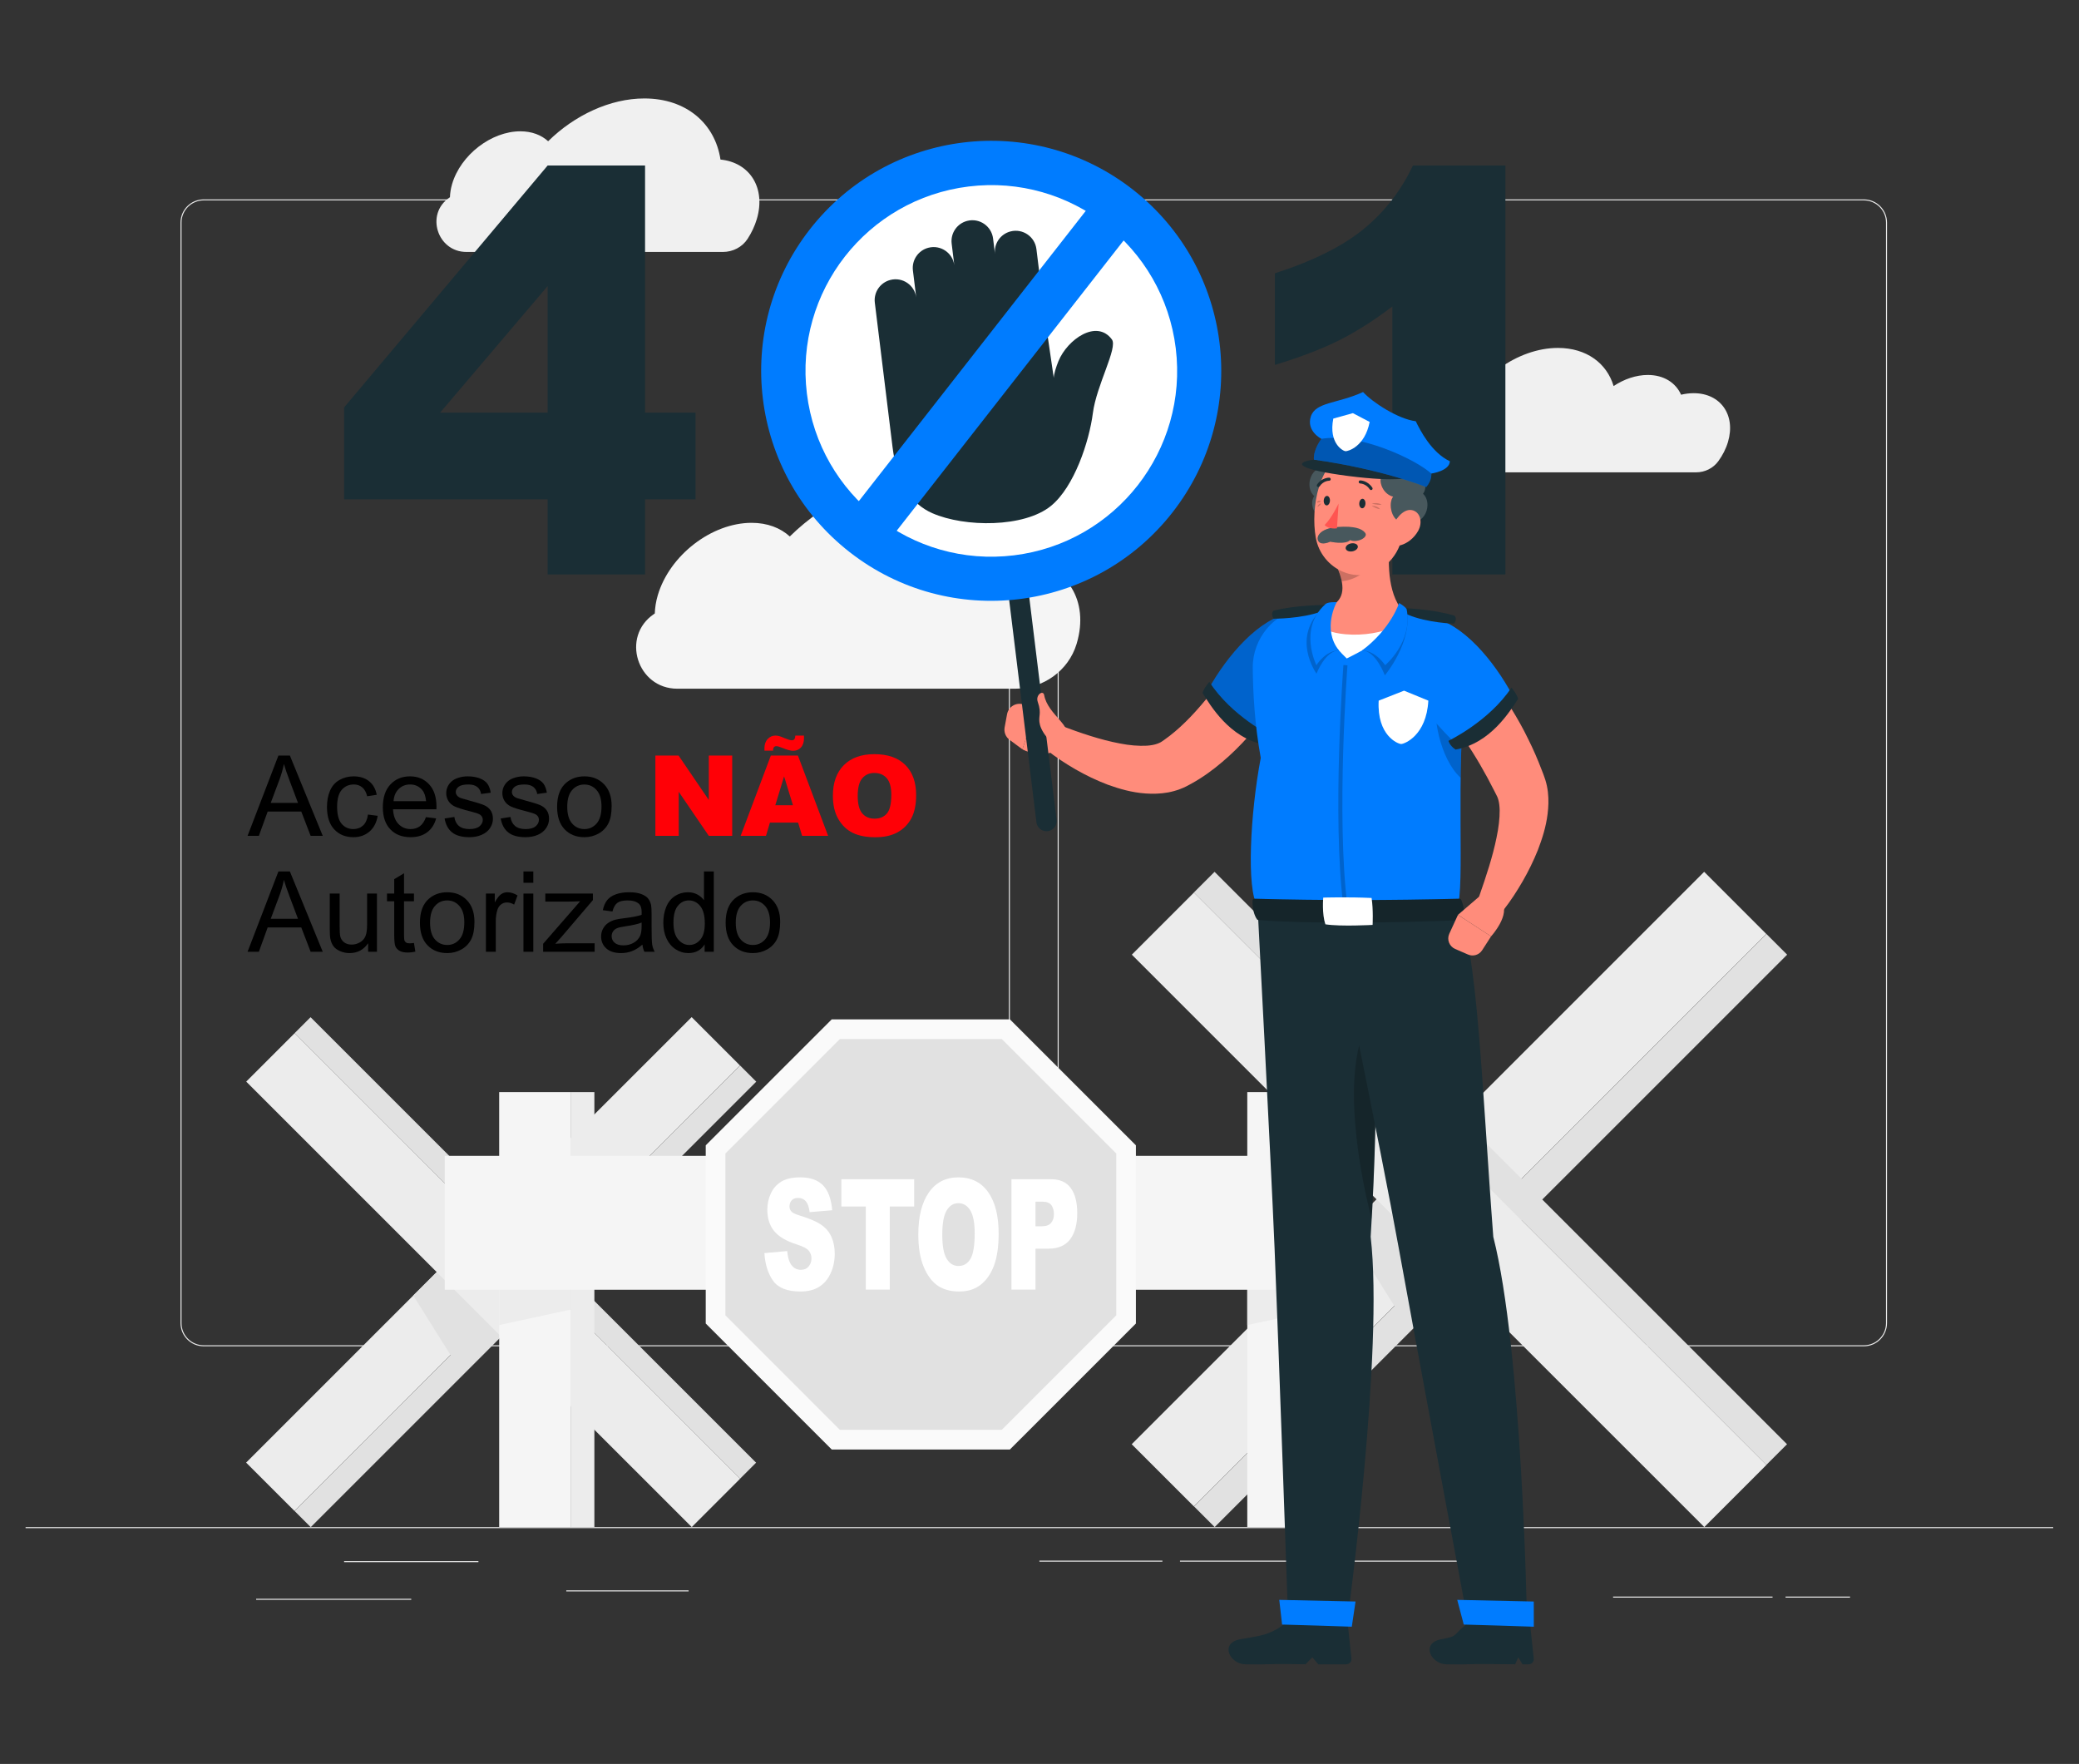 <?xml version="1.0" encoding="UTF-8" standalone="no"?>
<!DOCTYPE svg PUBLIC "-//W3C//DTD SVG 1.1//EN" "http://www.w3.org/Graphics/SVG/1.1/DTD/svg11.dtd">
<svg width="100%" height="100%" viewBox="0 0 2084 1768" version="1.1" xmlns="http://www.w3.org/2000/svg" xmlns:xlink="http://www.w3.org/1999/xlink" xml:space="preserve" xmlns:serif="http://www.serif.com/" style="fill-rule:evenodd;clip-rule:evenodd;stroke-linejoin:round;stroke-miterlimit:2;">
    <rect x="0" y="0" width="2084" height="1768" fill="#333333" stroke="none"/>
    <g id="Background-Complete" serif:id="Background Complete">
    </g>
    <g id="Speech-Bubble" serif:id="Speech Bubble">
    </g>
    <g id="Sign">
    </g>
    <g id="Plant">
    </g>
    <g id="Boxes">
    </g>
    <g id="Prancheta1" transform="matrix(1,0,0,0.848,0,0)">
        <rect x="0" y="0" width="2084" height="2084" style="fill:none;"/>
        <g id="Character" transform="matrix(1,0,0,1.179,0,-163.813)">
            <g transform="matrix(4.065,0,0,4.065,25.645,115.453)">
                <g transform="matrix(1,0,0,1,0,265.047)">
                    <rect x="0" y="117.352" width="500" height="0.249" style="fill:rgb(236,236,236);"/>
                </g>
                <g transform="matrix(1,0,0,1,0,281.826)">
                    <rect x="78.545" y="108.962" width="33.122" height="0.25" style="fill:rgb(236,236,236);"/>
                </g>
                <g transform="matrix(1,0,0,1,0,296.251)">
                    <rect x="133.333" y="101.75" width="30.167" height="0.249" style="fill:rgb(236,236,236);"/>
                </g>
                <g transform="matrix(1,0,0,1,0,300.396)">
                    <rect x="56.854" y="99.677" width="38.252" height="0.25" style="fill:rgb(236,236,236);"/>
                </g>
                <g transform="matrix(1,0,0,1,0,299.305)">
                    <rect x="434" y="100.223" width="15.901" height="0.249" style="fill:rgb(236,236,236);"/>
                </g>
                <g transform="matrix(1,0,0,1,0,299.305)">
                    <rect x="391.471" y="100.223" width="39.321" height="0.249" style="fill:rgb(236,236,236);"/>
                </g>
                <g transform="matrix(1,0,0,1,0,281.577)">
                    <rect x="250" y="109.087" width="30.333" height="0.249" style="fill:rgb(236,236,236);"/>
                </g>
                <g transform="matrix(1,0,0,1,0,281.577)">
                    <rect x="284.666" y="109.087" width="72.095" height="0.249" style="fill:rgb(236,236,236);"/>
                </g>
                <g transform="matrix(1,0,0,1,43.915,337.55)">
                    <path d="M0,-282.348C-3.01,-282.348 -5.458,-279.899 -5.458,-276.89L-5.458,-5.458C-5.458,-2.449 -3.01,0 0,0L193.099,0C196.107,0 198.556,-2.449 198.556,-5.458L198.556,-276.89C198.556,-279.899 196.107,-282.348 193.099,-282.348L0,-282.348ZM193.099,0.25L0,0.25C-3.147,0.25 -5.708,-2.311 -5.708,-5.458L-5.708,-276.89C-5.708,-280.036 -3.147,-282.598 0,-282.598L193.099,-282.598C196.245,-282.598 198.806,-280.036 198.806,-276.89L198.806,-5.458C198.806,-2.311 196.245,0.25 193.099,0.25" style="fill:rgb(236,236,236);fill-rule:nonzero;"/>
                </g>
                <g transform="matrix(1,0,0,1,260.212,337.55)">
                    <path d="M0,-282.348C-3.009,-282.348 -5.457,-279.899 -5.457,-276.89L-5.457,-5.458C-5.457,-2.449 -3.009,0 0,0L193.099,0C196.108,0 198.557,-2.449 198.557,-5.458L198.557,-276.89C198.557,-279.899 196.108,-282.348 193.099,-282.348L0,-282.348ZM193.099,0.25L0,0.25C-3.146,0.25 -5.707,-2.311 -5.707,-5.458L-5.707,-276.89C-5.707,-280.036 -3.146,-282.598 0,-282.598L193.099,-282.598C196.246,-282.598 198.807,-280.036 198.807,-276.89L198.807,-5.458C198.807,-2.311 196.246,0.25 193.099,0.25" style="fill:rgb(236,236,236);fill-rule:nonzero;"/>
                </g>
                <g transform="matrix(-0.707,-0.707,-0.707,0.707,251.187,288.198)">
                    <rect x="-89.092" y="-162.767" width="21.671" height="199.67" style="fill:rgb(236,236,236);"/>
                </g>
                <g transform="matrix(-0.707,-0.707,-0.707,0.707,326.551,301.439)">
                    <path d="M-26.439,-23.597L-4.767,-23.597L-4.767,5.944L-30.547,11.85L-26.439,-23.597Z" style="fill:rgb(225,225,225);fill-rule:nonzero;"/>
                </g>
                <g transform="matrix(0.707,0.707,0.707,-0.707,461.073,305.638)">
                    <rect x="-71.652" y="-172.984" width="7.225" height="199.671" style="fill:rgb(225,225,225);"/>
                </g>
                <g transform="matrix(-0.707,0.707,0.707,0.707,450.856,314.978)">
                    <rect x="52.096" y="-178.092" width="21.671" height="199.671" style="fill:rgb(236,236,236);"/>
                </g>
                <g transform="matrix(0.707,-0.707,-0.707,-0.707,261.402,297.538)">
                    <rect x="69.536" y="-167.875" width="7.225" height="199.671" style="fill:rgb(225,225,225);"/>
                </g>
                <g transform="matrix(-0.707,-0.707,-0.707,0.707,37.591,309.086)">
                    <rect x="-69.337" y="-126.676" width="16.866" height="155.397" style="fill:rgb(236,236,236);"/>
                </g>
                <g transform="matrix(-0.707,-0.707,-0.707,0.707,96.245,319.391)">
                    <path d="M-20.576,-18.366L-3.71,-18.366L-3.71,4.625L-23.773,9.223L-20.576,-18.366Z" style="fill:rgb(225,225,225);fill-rule:nonzero;"/>
                </g>
                <g transform="matrix(0.707,0.707,0.707,-0.707,200.939,322.669)">
                    <rect x="-55.774" y="-134.626" width="5.642" height="155.395" style="fill:rgb(225,225,225);"/>
                </g>
                <g transform="matrix(-0.707,0.707,0.707,0.707,192.988,329.928)">
                    <rect x="40.545" y="-138.602" width="16.866" height="155.397" style="fill:rgb(236,236,236);"/>
                </g>
                <g transform="matrix(0.707,-0.707,-0.707,-0.707,45.543,316.365)">
                    <rect x="54.127" y="-130.651" width="5.603" height="155.397" style="fill:rgb(225,225,225);"/>
                </g>
                <g transform="matrix(-1,0,0,1,620.13,157.513)">
                    <rect x="301.262" y="117.602" width="17.606" height="107.283" style="fill:rgb(245,245,245);"/>
                </g>
                <g transform="matrix(-1,0,0,1,301.262,332.56)">
                    <path d="M-17.606,-12.866L0,-12.866L0,0L-17.606,-3.803L-17.606,-12.866Z" style="fill:rgb(236,236,236);fill-rule:nonzero;"/>
                </g>
                <g transform="matrix(1,0,0,1,0,157.513)">
                    <rect x="318.868" y="117.602" width="5.869" height="107.283" style="fill:rgb(236,236,236);"/>
                </g>
                <g transform="matrix(-1,0,0,1,251.178,157.513)">
                    <rect x="116.786" y="117.602" width="17.606" height="107.283" style="fill:rgb(245,245,245);"/>
                </g>
                <g transform="matrix(-1,0,0,1,116.786,332.56)">
                    <path d="M-17.606,-12.866L0,-12.866L0,0L-17.606,-3.803L-17.606,-12.866Z" style="fill:rgb(236,236,236);fill-rule:nonzero;"/>
                </g>
                <g transform="matrix(1,0,0,1,0,157.513)">
                    <rect x="134.392" y="117.602" width="5.869" height="107.283" style="fill:rgb(236,236,236);"/>
                </g>
                <g transform="matrix(-1,0,0,1,431.474,114.691)">
                    <rect x="103.361" y="176.144" width="224.752" height="33.021" style="fill:rgb(245,245,245);"/>
                </g>
                <g transform="matrix(1,0,0,1,0,114.691)">
                    <rect x="328.113" y="176.144" width="3.298" height="33.021" style="fill:rgb(236,236,236);"/>
                </g>
                <g transform="matrix(1,0,0,1,242.731,363.253)">
                    <path d="M0,-106.08L-43.94,-106.08L-75.01,-75.01L-75.01,-31.07L-43.94,0L0,0L31.07,-31.07L31.07,-75.01L0,-106.08Z" style="fill:rgb(250,250,250);fill-rule:nonzero;"/>
                </g>
                <g transform="matrix(1,0,0,1,240.722,358.403)">
                    <path d="M0,-96.38L-39.922,-96.38L-68.151,-68.151L-68.151,-28.23L-39.922,0L0,0L28.229,-28.23L28.229,-68.151L0,-96.38Z" style="fill:rgb(225,225,225);fill-rule:nonzero;"/>
                </g>
                <g transform="matrix(1,0,0,1,182.189,305.607)">
                    <path d="M0,9.212L5.622,8.71C5.743,10.01 5.991,11 6.365,11.681C6.973,12.782 7.843,13.334 8.973,13.334C9.816,13.334 10.466,13.053 10.923,12.488C11.379,11.926 11.608,11.273 11.608,10.53C11.608,9.824 11.39,9.192 10.956,8.637C10.521,8.078 9.512,7.554 7.93,7.057C5.339,6.229 3.491,5.127 2.387,3.752C1.274,2.378 0.717,0.627 0.717,-1.503C0.717,-2.901 1.002,-4.223 1.572,-5.468C2.141,-6.711 2.998,-7.688 4.141,-8.4C5.285,-9.112 6.852,-9.469 8.843,-9.469C11.286,-9.469 13.149,-8.821 14.432,-7.528C15.714,-6.234 16.477,-4.176 16.72,-1.354L11.152,-0.89C11.003,-2.115 10.693,-3.007 10.219,-3.564C9.745,-4.121 9.09,-4.399 8.256,-4.399C7.569,-4.399 7.052,-4.191 6.704,-3.776C6.356,-3.361 6.182,-2.858 6.182,-2.263C6.182,-1.831 6.326,-1.441 6.613,-1.094C6.891,-0.735 7.552,-0.4 8.595,-0.091C11.177,0.701 13.027,1.503 14.145,2.314C15.261,3.124 16.075,4.131 16.583,5.331C17.092,6.532 17.346,7.874 17.346,9.359C17.346,11.106 17.008,12.715 16.33,14.188C15.651,15.661 14.703,16.777 13.486,17.54C12.268,18.301 10.734,18.681 8.882,18.681C5.63,18.681 3.378,17.79 2.126,16.008C0.874,14.225 0.165,11.959 0,9.212" style="fill:white;fill-rule:nonzero;"/>
                </g>
                <g transform="matrix(1,0,0,1,201.165,323.825)">
                    <path d="M0,-27.221L17.959,-27.221L17.959,-20.499L11.934,-20.499L11.934,0L6.026,0L6.026,-20.499L0,-20.499L0,-27.221Z" style="fill:white;fill-rule:nonzero;"/>
                </g>
                <g transform="matrix(1,0,0,1,226.05,310.159)">
                    <path d="M0,0.11C0,2.859 0.358,4.834 1.076,6.034C1.793,7.235 2.769,7.836 4.004,7.836C5.273,7.836 6.256,7.248 6.951,6.072C7.647,4.896 7.995,2.786 7.995,-0.26C7.995,-2.823 7.632,-4.696 6.906,-5.877C6.18,-7.06 5.195,-7.651 3.952,-7.651C2.76,-7.651 1.804,-7.05 1.082,-5.849C0.361,-4.649 0,-2.661 0,0.11M-5.908,0.074C-5.908,-4.37 -5.039,-7.829 -3.3,-10.307C-1.561,-12.782 0.86,-14.02 3.964,-14.02C7.147,-14.02 9.599,-12.804 11.321,-10.37C13.042,-7.938 13.903,-4.531 13.903,-0.149C13.903,3.032 13.526,5.641 12.774,7.678C12.022,9.714 10.936,11.299 9.514,12.43C8.092,13.564 6.321,14.13 4.199,14.13C2.043,14.13 0.258,13.641 -1.155,12.664C-2.567,11.686 -3.713,10.137 -4.591,8.02C-5.469,5.905 -5.908,3.256 -5.908,0.074" style="fill:white;fill-rule:nonzero;"/>
                </g>
                <g transform="matrix(1,0,0,1,249.044,312.219)">
                    <path d="M0,-4.01L1.448,-4.01C2.586,-4.01 3.386,-4.292 3.848,-4.856C4.308,-5.418 4.539,-6.14 4.539,-7.019C4.539,-7.872 4.339,-8.597 3.939,-9.191C3.539,-9.784 2.787,-10.082 1.683,-10.082L0,-10.082L0,-4.01ZM-5.935,-15.615L3.887,-15.615C6.026,-15.615 7.627,-14.891 8.693,-13.444C9.758,-11.994 10.291,-9.934 10.291,-7.261C10.291,-4.512 9.71,-2.364 8.549,-0.817C7.388,0.731 5.616,1.505 3.235,1.505L0,1.505L0,11.605L-5.935,11.605L-5.935,-15.615Z" style="fill:white;fill-rule:nonzero;"/>
                </g>
                <g transform="matrix(1,0,0,1,411.347,111.103)">
                    <path d="M0,-8.356C-1.03,-8.356 -2.067,-8.227 -3.096,-7.982C-3.1,-7.981 -3.104,-7.98 -3.109,-7.978C-4.425,-10.929 -7.356,-12.85 -11.312,-12.85C-14.209,-12.85 -17.169,-11.824 -19.748,-10.115C-21.426,-15.749 -26.456,-19.519 -33.481,-19.519C-43.468,-19.519 -53.928,-11.886 -57.71,-2.127C-58.588,-2.33 -59.524,-2.44 -60.523,-2.44C-60.836,-2.44 -61.15,-2.429 -61.464,-2.409C-70.08,-1.838 -69.433,11.163 -60.798,11.163L0.602,11.163C2.757,11.163 4.805,10.156 6.073,8.414C7.135,6.955 7.96,5.345 8.459,3.654C10.417,-2.98 6.627,-8.356 0,-8.356" style="fill:rgb(240,240,240);fill-rule:nonzero;"/>
                </g>
                <g transform="matrix(1,0,0,1,171.359,52.846)">
                    <path d="M0,-7.717C-1.342,-16.596 -8.42,-22.787 -18.771,-22.787C-27.252,-22.787 -35.99,-18.633 -42.494,-12.242C-42.496,-12.24 -42.498,-12.238 -42.5,-12.237C-44.181,-13.771 -46.521,-14.684 -49.348,-14.684C-56.526,-14.684 -64.062,-8.865 -66.18,-1.688C-66.513,-0.558 -66.676,0.531 -66.713,1.577C-66.719,1.58 -66.724,1.583 -66.729,1.586C-66.778,1.619 -66.826,1.652 -66.875,1.685C-72.82,5.728 -69.833,15.07 -62.643,15.07L0.588,15.07C3.035,15.07 5.363,13.882 6.692,11.827C7.682,10.299 8.46,8.654 8.966,6.941C11.224,-0.71 7.247,-7 0,-7.717" style="fill:rgb(240,240,240);fill-rule:nonzero;"/>
                </g>
                <g transform="matrix(1,0,0,1,246.885,154.907)">
                    <path d="M0,-10.611C-1.844,-22.818 -11.576,-31.331 -25.809,-31.331C-37.47,-31.331 -49.483,-25.62 -58.427,-16.833C-58.429,-16.831 -58.432,-16.828 -58.434,-16.825C-60.745,-18.934 -63.962,-20.189 -67.85,-20.189C-77.719,-20.189 -88.08,-12.189 -90.992,-2.32C-91.451,-0.767 -91.674,0.731 -91.726,2.167C-91.732,2.172 -91.74,2.176 -91.747,2.181C-91.814,2.226 -91.881,2.272 -91.948,2.317C-100.13,7.882 -96.072,20.72 -86.177,20.72L-2.856,20.72C4.058,20.72 10.297,16.288 12.29,9.667C12.302,9.626 12.315,9.585 12.327,9.543C15.432,-0.976 9.964,-9.626 0,-10.611" style="fill:rgb(245,245,245);fill-rule:nonzero;"/>
                </g>
                <g transform="matrix(1,0,0,1,128.743,86.504)">
                    <path d="M0,21.04L0,-10.173L-26.524,21.04L0,21.04ZM0,42.419L-50.198,42.419L-50.198,19.755L0,-39.915L24.017,-39.915L24.017,21.04L36.465,21.04L36.465,42.419L24.017,42.419L24.017,60.955L0,60.955L0,42.419Z" style="fill:rgb(26,46,53);fill-rule:nonzero;"/>
                </g>
                <g transform="matrix(1,0,0,1,364.91,147.459)">
                    <path d="M0,-100.87L0,0L-27.873,0L-27.873,-66.097C-32.384,-62.669 -36.747,-59.894 -40.964,-57.775C-45.182,-55.655 -50.469,-53.625 -56.829,-51.686L-56.829,-74.282C-47.448,-77.304 -40.164,-80.935 -34.977,-85.176C-29.791,-89.414 -25.731,-94.646 -22.799,-100.87L0,-100.87Z" style="fill:rgb(26,46,53);fill-rule:nonzero;"/>
                </g>
                <g transform="matrix(1,0,0,1,311.817,190.191)">
                    <path d="M0,-16.998C-0.44,-16.213 -0.777,-15.644 -1.168,-14.99C-1.548,-14.358 -1.946,-13.749 -2.339,-13.135C-3.127,-11.911 -3.963,-10.727 -4.812,-9.549C-6.525,-7.205 -8.346,-4.927 -10.325,-2.746C-12.299,-0.561 -14.407,1.549 -16.734,3.51C-19.047,5.483 -21.563,7.326 -24.403,8.887C-24.987,9.224 -26.125,9.828 -27.098,10.181C-28.099,10.558 -29.097,10.835 -30.075,11.015C-32.033,11.372 -33.872,11.394 -35.602,11.278C-39.06,11.034 -42.092,10.139 -44.94,9.116C-47.773,8.04 -50.413,6.762 -52.923,5.319C-55.448,3.856 -57.775,2.333 -60.126,0.458C-61.634,-0.744 -61.882,-2.942 -60.679,-4.451C-59.709,-5.667 -58.092,-6.063 -56.712,-5.54L-56.526,-5.469C-51.787,-3.669 -46.731,-1.947 -42,-1.063C-39.642,-0.59 -37.314,-0.4 -35.344,-0.507C-34.366,-0.572 -33.479,-0.73 -32.792,-0.977C-32.447,-1.101 -32.146,-1.226 -31.896,-1.368C-31.612,-1.528 -31.562,-1.585 -30.999,-1.971C-27.386,-4.495 -23.969,-8.016 -20.823,-11.83C-19.257,-13.752 -17.727,-15.744 -16.272,-17.802C-15.538,-18.823 -14.834,-19.871 -14.127,-20.909L-13.097,-22.474L-12.156,-23.943L-11.998,-24.189C-9.913,-27.443 -5.585,-28.392 -2.331,-26.307C0.798,-24.302 1.784,-20.202 0,-16.998" style="fill:rgb(255,140,123);fill-rule:nonzero;"/>
                </g>
                <g transform="matrix(-0.834,-0.552,-0.552,0.834,245.927,185.113)">
                    <path d="M-9.209,-5.677L-0.011,-5.677L-2.931,4.619C-2.931,4.619 -8.639,4.272 -10.873,-1.24L-9.209,-5.677Z" style="fill:rgb(255,140,123);fill-rule:nonzero;"/>
                </g>
                <g transform="matrix(1,0,0,1,242.027,187.625)">
                    <path d="M0,-5.712L-0.599,-2.467C-0.816,-1.289 -0.342,-0.091 0.623,0.62L3.796,2.958L7.043,-7.24L3.959,-8.147C2.179,-8.67 0.337,-7.537 0,-5.712" style="fill:rgb(255,140,123);fill-rule:nonzero;"/>
                </g>
                <g transform="matrix(-0.976,-0.216,-0.216,0.976,298.307,185.643)">
                    <path d="M-7.241,-30.997C0.118,-28.105 5.857,-17.447 8.651,-8.078C1.592,-0.322 -7.241,1.13 -7.241,1.13C-7.241,1.13 -14.394,-9.424 -16.662,-16.551C-18.93,-23.68 -14.163,-33.717 -7.241,-30.997" style="fill:rgb(0,124,255);fill-rule:nonzero;"/>
                </g>
                <g opacity="0.2">
                    <g transform="matrix(-0.976,-0.216,-0.216,0.976,298.307,185.643)">
                        <path d="M-7.241,-30.997C0.118,-28.105 5.857,-17.447 8.651,-8.078C1.592,-0.322 -7.241,1.13 -7.241,1.13C-7.241,1.13 -14.394,-9.424 -16.662,-16.551C-18.93,-23.68 -14.163,-33.717 -7.241,-30.997" style="fill-rule:nonzero;"/>
                    </g>
                </g>
                <g transform="matrix(-0.753,0.658,0.658,0.753,308.995,183.004)">
                    <path d="M6.892,-18.084C6.892,-18.084 9.137,-17.756 9.985,-17.083C10.494,-13.542 12.297,-4.453 6.892,2.502C5.203,2.799 4.133,2.083 4.133,2.083C4.133,2.083 8.382,-8.15 6.892,-18.084" style="fill:rgb(26,46,53);fill-rule:nonzero;"/>
                </g>
                <g transform="matrix(1,0,0,1,343.53,228.001)">
                    <path d="M0,-71.335C-9.197,-72.829 -19.781,-73.276 -28.566,-72.15C-35.666,-71.24 -40.974,-64.715 -40.916,-57.557C-40.865,-51.295 -40.44,-43.563 -38.945,-35.314C-41.553,-21.557 -42.491,-2.876 -39.741,1.245C-39.74,1.249 9.454,1.941 9.454,1.941C11.558,-3.946 8.913,-29.386 11.719,-55.957C12.504,-63.39 7.377,-70.136 0,-71.335" style="fill:rgb(0,124,255);fill-rule:nonzero;"/>
                </g>
                <g opacity="0.2">
                    <g transform="matrix(1,0.017,0.017,-1,324.462,229.32)">
                        <path d="M0.498,0.019C-2.679,22.1 -0.523,59.154 -0.5,59.525L0.498,59.466C0.475,59.094 -1.675,22.141 1.488,0.161L0.498,0.019Z" style="fill-rule:nonzero;"/>
                    </g>
                </g>
                <g transform="matrix(0.012,-1,-1,-0.012,314.037,151.17)">
                    <path d="M-5.306,-5.674C-4.654,-7.36 -3.721,-6.717 -3.721,-6.717C-3.721,-6.717 -3.812,0.965 -5.306,6.256C-6.178,7.058 -7.265,6.171 -7.265,6.171C-7.265,6.171 -7.242,-0.668 -5.306,-5.674" style="fill:rgb(26,46,53);fill-rule:nonzero;"/>
                </g>
                <g opacity="0.2">
                    <g transform="matrix(-0.967,-0.255,-0.255,0.967,310.878,170.158)">
                        <path d="M-7.656,-17.693C-7.656,-17.693 -6.087,-11.218 -11.545,-7.147C-8.302,-6.268 -7.656,-0.198 -7.656,-0.198C-7.656,-0.198 1.014,-7.344 -5.246,-16.535C-5.514,-17.352 -7.656,-17.693 -7.656,-17.693" style="fill-rule:nonzero;"/>
                    </g>
                </g>
                <g transform="matrix(1,0,0,1,319.405,168.171)">
                    <path d="M0,-10.33C-0.824,-6.754 6.385,0 6.385,0C6.385,0 19.135,-6.159 19.941,-9.693L0,-10.33Z" style="fill:white;fill-rule:nonzero;"/>
                </g>
                <g opacity="0.2">
                    <g transform="matrix(1,0,0,1,348.179,197.601)">
                        <path d="M0,-18.811C-1.36,-16.191 0.45,-4.782 5.7,0C5.76,-4.702 5.9,-9.691 6.2,-14.821L0,-18.811Z" style="fill-rule:nonzero;"/>
                    </g>
                </g>
                <g transform="matrix(1,0,0,1,336.694,162.612)">
                    <path d="M0,-25.365L-13.164,-16.727C-11.605,-12.901 -10.878,-8.92 -15.376,-7.083C-17.981,-6.019 -18.028,-2.311 -15.406,-1.291C-14.35,-0.88 -12.998,-0.575 -11.282,-0.417C-6.756,0 -2.016,-0.847 1.101,-2.386C2.852,-3.252 3.348,-5.447 2.235,-7.052C-1.18,-11.976 -0.763,-20.454 0,-25.365" style="fill:rgb(255,140,123);fill-rule:nonzero;"/>
                </g>
                <g opacity="0.2">
                    <g transform="matrix(-0.836,0.548,0.548,0.836,326.933,150.43)">
                        <path d="M-8.97,-5.668L0.347,-5.668C0.568,-4.515 0.858,-3.394 1.272,-2.403C-1.424,-0.847 -6.167,-0.684 -7.644,-2.784C-8.381,-3.831 -8.904,-4.975 -8.97,-5.668" style="fill-rule:nonzero;"/>
                    </g>
                </g>
                <g transform="matrix(1,0,0,1,322.076,134.577)">
                    <path d="M0,-13.805C3.356,-13.872 4.266,-9.063 3.038,-7.439C5.577,-6.886 6.803,-3.915 6.072,-2.408C5.342,-0.9 2.369,0.746 -0.256,0.087C-4.741,-1.041 -5.52,-4.768 -4.292,-6.466C-6.731,-8.481 -5.509,-14.551 0,-13.805" style="fill:rgb(26,46,53);fill-rule:nonzero;"/>
                </g>
                <g opacity="0.2">
                    <g transform="matrix(1,0,0,1,322.076,134.577)">
                        <path d="M0,-13.805C3.356,-13.872 4.266,-9.063 3.038,-7.439C5.577,-6.886 6.803,-3.915 6.072,-2.408C5.342,-0.9 2.369,0.746 -0.256,0.087C-4.741,-1.041 -5.52,-4.768 -4.292,-6.466C-6.731,-8.481 -5.509,-14.551 0,-13.805" style="fill:white;fill-rule:nonzero;"/>
                    </g>
                </g>
                <g transform="matrix(-0.388,-0.922,-0.922,0.388,321.483,123.307)">
                    <path d="M-12.517,-15.868C-19.404,-11.881 -23.641,-9.898 -25.461,-4.496C-28.2,3.628 -20.476,10.748 -12.517,8.894C-5.353,7.225 4.705,0.987 3.991,-7.362C3.288,-15.588 -5.631,-19.855 -12.517,-15.868" style="fill:rgb(255,140,123);fill-rule:nonzero;"/>
                </g>
                <g transform="matrix(1,0,0,1,340.054,121.047)">
                    <path d="M0,13.687C-3.357,13.638 -4.097,8.799 -2.814,7.219C-5.332,6.578 -6.453,3.566 -5.67,2.084C-4.887,0.603 -1.859,-0.938 0.741,-0.186C5.185,1.097 5.833,4.849 4.546,6.503C6.913,8.602 5.48,14.625 0,13.687" style="fill:rgb(26,46,53);fill-rule:nonzero;"/>
                </g>
                <g opacity="0.2">
                    <g transform="matrix(1,0,0,1,340.054,121.047)">
                        <path d="M0,13.687C-3.357,13.638 -4.097,8.799 -2.814,7.219C-5.332,6.578 -6.453,3.566 -5.67,2.084C-4.887,0.603 -1.859,-0.938 0.741,-0.186C5.185,1.097 5.833,4.849 4.546,6.503C6.913,8.602 5.48,14.625 0,13.687" style="fill:white;fill-rule:nonzero;"/>
                    </g>
                </g>
                <g opacity="0.2">
                    <g transform="matrix(1,0,0,1,331.999,129.967)">
                        <path d="M0,-0.007C0,-0.007 1.415,-0.404 2.415,0.304C1.071,0.397 0,-0.007 0,-0.007" style="fill-rule:nonzero;"/>
                    </g>
                </g>
                <g opacity="0.2">
                    <g transform="matrix(1,0,0,1,331.964,131.273)">
                        <path d="M0,-0.733C0,-0.733 1.338,-0.819 2.049,0.086C0.846,-0.109 0,-0.733 0,-0.733" style="fill-rule:nonzero;"/>
                    </g>
                </g>
                <g opacity="0.2">
                    <g transform="matrix(1,0,0,1,319.467,129.398)">
                        <path d="M0,-0.007C0,-0.007 -0.644,-0.404 -1.099,0.304C-0.487,0.397 0,-0.007 0,-0.007" style="fill-rule:nonzero;"/>
                    </g>
                </g>
                <g opacity="0.2">
                    <g transform="matrix(1,0,0,1,319.484,130.703)">
                        <path d="M0,-0.732C0,-0.732 -0.609,-0.819 -0.932,0.087C-0.385,-0.108 0,-0.732 0,-0.732" style="fill-rule:nonzero;"/>
                    </g>
                </g>
                <g transform="matrix(0.076,-0.997,-0.997,-0.076,341.214,132.992)">
                    <path d="M-3.571,-2.448C-5.49,-1.542 -6.807,0.028 -7.362,1.502C-8.196,3.721 -5.995,4.801 -3.571,4.16C-1.39,3.583 1.674,1.734 1.457,-0.481C1.242,-2.663 -1.376,-3.483 -3.571,-2.448" style="fill:rgb(255,140,123);fill-rule:nonzero;"/>
                </g>
                <g transform="matrix(0.074,-0.997,-0.997,-0.074,329.754,129.201)">
                    <path d="M-0.765,-0.71C-1.413,-0.716 -1.936,-0.377 -1.936,0.046C-1.936,0.47 -1.412,0.819 -0.765,0.824C-0.118,0.83 0.406,0.492 0.407,0.068C0.406,-0.356 -0.118,-0.704 -0.765,-0.71" style="fill:rgb(26,46,53);fill-rule:nonzero;"/>
                </g>
                <g transform="matrix(0.984,-0.176,-0.176,-0.984,327.372,141.706)">
                    <path d="M-0.175,-0.016C-1.015,-0.023 -1.696,0.416 -1.696,0.966C-1.696,1.516 -1.016,1.969 -0.175,1.976C0.664,1.983 1.345,1.544 1.345,0.994C1.345,0.445 0.664,-0.007 -0.175,-0.016" style="fill:rgb(26,46,53);fill-rule:nonzero;"/>
                </g>
                <g transform="matrix(0.074,-0.997,-0.997,-0.074,320.994,128.492)">
                    <path d="M-0.765,-0.711C-1.412,-0.716 -1.937,-0.377 -1.936,0.046C-1.936,0.469 -1.411,0.818 -0.765,0.824C-0.117,0.828 0.407,0.49 0.407,0.066C0.406,-0.357 -0.118,-0.705 -0.765,-0.711" style="fill:rgb(26,46,53);fill-rule:nonzero;"/>
                </g>
                <g transform="matrix(1,0,0,1,323.642,140.078)">
                    <path d="M0,-4.33C-4.685,-4.011 -5.578,-1.726 -4.762,-0.726C-3.946,0.274 -1.939,-0.709 -1.939,-0.709C-1.939,-0.709 1.844,0.099 2.959,-1.104C4.748,-0.344 7.474,-1.767 6.708,-2.847C5.942,-3.927 4.003,-4.604 0,-4.33" style="fill:rgb(26,46,53);fill-rule:nonzero;"/>
                </g>
                <g opacity="0.2">
                    <g transform="matrix(1,0,0,1,323.642,140.078)">
                        <path d="M0,-4.33C-4.685,-4.011 -5.578,-1.726 -4.762,-0.726C-3.946,0.274 -1.939,-0.709 -1.939,-0.709C-1.939,-0.709 1.844,0.099 2.959,-1.104C4.748,-0.344 7.474,-1.767 6.708,-2.847C5.942,-3.927 4.003,-4.604 0,-4.33" style="fill:white;fill-rule:nonzero;"/>
                    </g>
                </g>
                <g transform="matrix(1,0,0,1,323.78,136.411)">
                    <path d="M0,-6.443C0,-6.443 -1.713,-2.828 -3.448,-1.151C-2.374,0 -0.399,-0.342 -0.399,-0.342L0,-6.443Z" style="fill:rgb(255,85,81);fill-rule:nonzero;"/>
                </g>
                <g transform="matrix(1,0,0,1,331.812,124.264)">
                    <path d="M0,2.374C0.063,2.37 0.126,2.351 0.183,2.314C0.358,2.2 0.406,1.965 0.291,1.788C-0.866,0.021 -2.621,-0.006 -2.696,-0.007C-2.906,-0.008 -3.075,0.162 -3.074,0.372C-3.073,0.581 -2.903,0.752 -2.694,0.754C-2.636,0.755 -1.267,0.791 -0.344,2.201C-0.266,2.32 -0.132,2.382 0,2.374" style="fill:rgb(26,46,53);fill-rule:nonzero;"/>
                </g>
                <g transform="matrix(1,0,0,1,318.779,123.56)">
                    <path d="M0,2.331C0.123,2.332 0.244,2.274 0.318,2.165C1.251,0.778 2.62,0.776 2.678,0.776C2.887,0.778 3.058,0.611 3.06,0.402C3.061,0.193 2.894,0.02 2.685,0.017C2.609,0.017 0.854,-0.001 -0.315,1.736C-0.431,1.91 -0.385,2.146 -0.21,2.265C-0.145,2.309 -0.072,2.33 0,2.331" style="fill:rgb(26,46,53);fill-rule:nonzero;"/>
                </g>
                <g transform="matrix(1,0,0,1,331.689,322.196)">
                    <path d="M0,-11.396C2.237,-47.473 1.743,-84.498 -2.149,-92.556L-27.899,-92.95C-27.899,-92.95 -24.709,-32.625 -23.696,-8.592C-22.646,16.395 -20.412,81.371 -20.412,81.371L-5.513,81.554C-5.513,81.554 3.242,16.514 0,-11.396" style="fill:rgb(26,46,53);fill-rule:nonzero;"/>
                </g>
                <g opacity="0.2">
                    <g transform="matrix(1,0,0,1,332.799,306.469)">
                        <path d="M0,-50.82C-8.79,-41.219 -4.68,-14.639 -0.85,0C0.17,-18.309 0.48,-36.539 0,-50.82" style="fill-rule:nonzero;"/>
                    </g>
                </g>
                <g transform="matrix(1,0,0,1,325.972,416.144)">
                    <path d="M0,-10.481L-13.106,-10.65C-13.907,-10.664 -14.767,-10.481 -15.425,-9.961C-19.218,-6.968 -22.113,-6.872 -26.424,-6.099C-31.592,-5.173 -29.035,0.024 -25.226,0.083C-18.925,0.183 -19.448,-0.048 -14.076,0.036C-12.863,0.055 -10.35,0.083 -10.35,0.083L-8.667,-1.627L-7.183,0.083L-0.306,0.083C0.455,0.083 1.058,-0.544 0.978,-1.301L0,-10.481Z" style="fill:rgb(26,46,53);fill-rule:nonzero;"/>
                </g>
                <g transform="matrix(0.347,-0.938,-0.938,-0.347,324.605,396.846)">
                    <path d="M-8.639,-5.789C-8.681,-5.557 -14.103,10.517 -14.103,10.517L-8.639,13.28L-2.497,-4.498L-8.639,-5.789Z" style="fill:rgb(0,124,255);fill-rule:nonzero;"/>
                </g>
                <g transform="matrix(1,0,0,1,361.927,322.492)">
                    <path d="M0,-11.692C-2.759,-47.769 -3.935,-84.492 -8.943,-92.549L-40,-92.95C-40,-92.95 -27.648,-32.921 -23.308,-8.888C-18.798,16.099 -6.656,81.075 -6.656,81.075L8.268,81.258C8.268,81.258 7.107,16.218 0,-11.692" style="fill:rgb(26,46,53);fill-rule:nonzero;"/>
                </g>
                <g transform="matrix(1,0,0,1,370.93,416.144)">
                    <path d="M0,-10.481L-13.106,-10.65C-13.907,-10.664 -14.767,-10.481 -15.425,-9.961C-19.218,-6.968 -17.484,-6.872 -21.794,-6.099C-26.963,-5.173 -24.406,0.024 -20.596,0.083C-14.296,0.183 -14.819,-0.048 -9.447,0.036C-8.234,0.055 -3.613,0.083 -3.613,0.083L-2.835,-1.627L-1.808,0.083L-0.271,0.083C0.475,0.083 1.056,-0.563 0.977,-1.305L0,-10.481Z" style="fill:rgb(26,46,53);fill-rule:nonzero;"/>
                </g>
                <g transform="matrix(0.331,-0.944,-0.944,-0.331,368.729,395.838)">
                    <path d="M-9.437,-6.689C-9.477,-6.451 -14.646,9.785 -14.646,9.785L-9.437,13.314L-3.581,-4.627L-9.437,-6.689Z" style="fill:rgb(0,124,255);fill-rule:nonzero;"/>
                </g>
                <g transform="matrix(-0.952,-0.307,-0.307,0.952,312.231,167.946)">
                    <path d="M-6.358,-16.395C-6.358,-16.395 -4.86,-9.013 -10.53,-5.242C-7.34,-4.19 -6.358,-0.069 -6.358,-0.069C-6.358,-0.069 0.654,-7.24 -3.795,-14.959C-4.018,-15.79 -6.358,-16.395 -6.358,-16.395" style="fill:rgb(0,124,255);fill-rule:nonzero;"/>
                </g>
                <g transform="matrix(1,0,0,1,354.332,228.365)">
                    <path d="M0,4.32C-17.573,5.047 -37.725,5.269 -50.327,4.319C-50.466,4.308 -50.593,4.244 -50.674,4.13C-51.462,3.011 -51.85,1.089 -51.76,-0.516C-51.746,-0.762 -51.529,-0.947 -51.282,-0.94C-34.649,-0.494 -18.121,-0.517 -0.745,-0.944C-0.55,-0.949 -0.367,-0.833 -0.295,-0.652C0.26,0.754 0.556,2.279 0.45,3.884C0.435,4.122 0.237,4.31 0,4.32" style="fill:rgb(26,46,53);fill-rule:nonzero;"/>
                </g>
                <g opacity="0.2">
                    <g transform="matrix(1,0,0,1,354.332,228.365)">
                        <path d="M0,4.32C-17.573,5.047 -37.725,5.269 -50.327,4.319C-50.466,4.308 -50.593,4.244 -50.674,4.13C-51.462,3.011 -51.85,1.089 -51.76,-0.516C-51.746,-0.762 -51.529,-0.947 -51.282,-0.94C-34.649,-0.494 -18.121,-0.517 -0.745,-0.944C-0.55,-0.949 -0.367,-0.833 -0.295,-0.652C0.26,0.754 0.556,2.279 0.45,3.884C0.435,4.122 0.237,4.31 0,4.32" style="fill-rule:nonzero;"/>
                    </g>
                </g>
                <g transform="matrix(-0.484,0.875,0.875,0.484,331.961,227.085)">
                    <path d="M5.846,-10.438C5.846,-10.438 9.55,-8.819 11.353,-6.782C10.022,-3.161 5.846,3.469 5.846,3.469C5.846,3.469 2.49,1.848 0.154,0.034C2.814,-5.347 5.846,-10.438 5.846,-10.438" style="fill:white;fill-rule:nonzero;"/>
                </g>
                <g transform="matrix(1,0,0,1,355.133,229.387)">
                    <path d="M0,-62.663L0.567,-62.158L1.02,-61.738L1.865,-60.922C2.417,-60.381 2.92,-59.834 3.427,-59.285C4.431,-58.192 5.377,-57.071 6.275,-55.931C8.071,-53.647 9.741,-51.301 11.236,-48.862C12.737,-46.428 14.144,-43.949 15.375,-41.392C16.65,-38.858 17.771,-36.26 18.77,-33.624C19.034,-32.919 19.245,-32.489 19.628,-31.278C19.952,-30.242 20.15,-29.23 20.262,-28.268C20.483,-26.334 20.391,-24.568 20.193,-22.914C19.791,-19.609 18.84,-16.74 17.801,-14.003C16.71,-11.288 15.459,-8.736 14.055,-6.301C12.638,-3.849 11.167,-1.568 9.383,0.733C8.198,2.26 6.001,2.537 4.475,1.354C3.257,0.409 2.834,-1.18 3.313,-2.559L3.374,-2.729C5.025,-7.46 6.676,-12.427 7.612,-17.118C8.102,-19.45 8.387,-21.775 8.368,-23.764C8.353,-24.753 8.235,-25.654 8.047,-26.339C7.826,-27.131 7.782,-27.076 7.073,-28.51C4.829,-32.952 2.368,-37.251 -0.409,-41.272C-1.781,-43.296 -3.246,-45.233 -4.747,-47.1C-5.491,-48.042 -6.275,-48.931 -7.041,-49.81L-8.199,-51.074L-8.76,-51.664L-9.024,-51.932C-9.09,-51.998 -9.219,-52.123 -9.189,-52.1C-12.106,-54.638 -12.413,-59.059 -9.876,-61.976C-7.338,-64.892 -2.917,-65.2 0,-62.663" style="fill:rgb(255,140,123);fill-rule:nonzero;"/>
                </g>
                <g transform="matrix(-0.98,0.201,0.201,0.98,359.648,186.919)">
                    <path d="M7.06,-30.915C-0.298,-28.024 -6.037,-17.366 -8.831,-7.998C-1.772,-0.242 7.06,1.211 7.06,1.211C7.06,1.211 14.213,-9.343 16.482,-16.47C18.75,-23.599 13.983,-33.637 7.06,-30.915" style="fill:rgb(0,124,255);fill-rule:nonzero;"/>
                </g>
                <g transform="matrix(-0.743,-0.669,-0.669,0.743,349.168,184.018)">
                    <path d="M-7.012,-17.989C-7.012,-17.989 -9.256,-17.661 -10.104,-16.988C-10.613,-13.447 -12.416,-4.358 -7.012,2.597C-5.323,2.894 -4.253,2.179 -4.253,2.179C-4.253,2.179 -8.501,-8.055 -7.012,-17.989" style="fill:rgb(26,46,53);fill-rule:nonzero;"/>
                </g>
                <g transform="matrix(-0.023,1,1,0.023,346.626,152.354)">
                    <path d="M5.143,-5.64C4.49,-7.266 3.557,-6.646 3.557,-6.646C3.557,-6.646 3.648,0.768 5.143,5.875C6.013,6.648 7.101,5.791 7.101,5.791C7.101,5.791 7.078,-0.811 5.143,-5.64" style="fill:rgb(26,46,53);fill-rule:nonzero;"/>
                </g>
                <g opacity="0.2">
                    <g transform="matrix(-0.976,-0.218,-0.218,0.976,331.056,171.181)">
                        <path d="M-4.279,-16.961C-4.279,-16.961 -3.915,-10.879 2.537,-4.537C-0.746,-5.247 -4.279,0.224 -4.279,0.224C-4.279,0.224 -9.276,-9.315 -5.968,-16.889C-5.355,-17.491 -4.279,-16.961 -4.279,-16.961" style="fill-rule:nonzero;"/>
                    </g>
                </g>
                <g transform="matrix(-0.976,-0.219,-0.219,0.976,331.392,169.022)">
                    <path d="M-3.954,-15.772C-3.954,-15.772 -3.396,-9.144 2.397,-2.354C-0.885,-3.067 -3.954,-0.057 -3.954,-0.057C-3.954,-0.057 -9.41,-7.147 -6.093,-14.715C-5.479,-15.318 -3.954,-15.772 -3.954,-15.772" style="fill:rgb(0,124,255);fill-rule:nonzero;"/>
                </g>
                <g transform="matrix(0,-1,-1,0,335.437,176.334)">
                    <path d="M-2.236,-10.473C-10.877,-10.008 -12.932,-4.548 -12.932,-3.776C-12.932,-3.004 -10.877,2.236 -2.236,1.772L0.223,-4.483L-2.236,-10.473Z" style="fill:white;fill-rule:nonzero;"/>
                </g>
                <g transform="matrix(-0.758,0.652,0.652,0.758,363.574,235.148)">
                    <path d="M-2.715,-9.598L5.407,-9.598L2.678,-0.248C2.678,-0.248 -4.676,-1.14 -4.833,-5.124L-2.715,-9.598Z" style="fill:rgb(255,140,123);fill-rule:nonzero;"/>
                </g>
                <g transform="matrix(1,0,0,1,352.517,233.325)">
                    <path d="M0,6.482L3.176,7.86C4.441,8.408 5.916,7.961 6.663,6.801L8.865,3.382L0.698,-1.926L-1.438,2.725C-2.096,4.159 -1.447,5.854 0,6.482" style="fill:rgb(255,140,123);fill-rule:nonzero;"/>
                </g>
                <g transform="matrix(1,0,0,1,317.695,124.709)">
                    <path d="M0,-5.574C-5.488,-4.834 -3.643,-3.088 8.597,-1.525C20.837,0.037 23.9,-1.195 23.9,-1.195C23.9,-1.195 9.846,-5.611 0,-5.574" style="fill:rgb(26,46,53);fill-rule:nonzero;"/>
                </g>
                <g transform="matrix(1,0,0,1,345.387,102.46)">
                    <path d="M0,23.431C0,23.431 -10.749,19.056 -27.692,16.675C-27.9,14.185 -25.848,11.545 -25.848,11.545C-25.848,11.545 -29.624,9.65 -28.452,6.035C-27.28,2.421 -21.881,2.902 -15.572,0C-13.258,2.544 -6.91,6.672 -2.579,7.202C-1.504,9.409 1.294,14.936 5.831,17.072C5.766,19.481 1.255,20.106 1.255,20.106C1.255,20.106 1.467,21.729 0,23.431" style="fill:rgb(0,124,255);fill-rule:nonzero;"/>
                </g>
                <g opacity="0.3">
                    <g transform="matrix(0.118,-0.993,-0.993,-0.118,337.23,105.213)">
                        <path d="M-16.124,-11.389C-13.041,-7.068 -8.216,7.567 -10.813,16.533C-10.813,16.533 -13.676,18.26 -16.124,17.76C-16.494,0.655 -19.574,-10.534 -19.574,-10.534C-17.71,-11.791 -16.124,-11.389 -16.124,-11.389" style="fill-rule:nonzero;"/>
                    </g>
                </g>
                <g transform="matrix(0.092,-0.996,-0.996,-0.092,324.285,107.088)">
                    <path d="M-2.079,-7.378C-8.328,-6.744 -9.816,-2.66 -9.815,-2.092C-9.815,-1.525 -8.328,2.259 -2.079,1.625L-0.3,-3.057L-2.079,-7.378Z" style="fill:white;fill-rule:nonzero;"/>
                </g>
                <g transform="matrix(1,0,0,1,251.749,147.424)">
                    <path d="M0,63.355C-1.245,63.355 -2.323,62.426 -2.479,61.16L-9.617,2.962C-9.785,1.591 -8.81,0.344 -7.439,0.176C-6.072,0 -4.822,0.983 -4.654,2.353L2.484,60.55C2.652,61.921 1.678,63.168 0.307,63.336C0.204,63.349 0.101,63.355 0,63.355" style="fill:rgb(26,46,53);fill-rule:nonzero;"/>
                </g>
                <g transform="matrix(0.991,0.137,0.137,-0.991,250.045,184.089)">
                    <path d="M0.18,-0.494C-0.725,1.641 0.362,2.132 -1.17,5.127C-1.986,6.72 -0.249,8.278 0.18,6.968C1.746,2.19 8.642,0.351 6.808,-3.06C4.943,-6.525 1.086,-2.63 0.18,-0.494" style="fill:rgb(255,140,123);fill-rule:nonzero;"/>
                </g>
                <g transform="matrix(0.616,-0.788,-0.788,-0.616,293.164,83.528)">
                    <path d="M-44.687,-21.792C-76.009,-21.792 -101.401,3.6 -101.401,34.922C-101.401,66.244 -76.009,91.636 -44.687,91.636C-13.365,91.636 12.027,66.244 12.027,34.922C12.027,3.6 -13.364,-21.791 -44.687,-21.792" style="fill:rgb(0,124,255);fill-rule:nonzero;"/>
                </g>
                <g transform="matrix(-0.122,-0.993,-0.993,0.122,227.063,52.792)">
                    <path d="M-45.46,-51.376C-70.755,-51.377 -91.261,-30.871 -91.261,-5.575C-91.261,19.72 -70.756,40.226 -45.46,40.225C-20.165,40.226 0.341,19.72 0.341,-5.576C0.341,-30.871 -20.165,-51.376 -45.46,-51.376" style="fill:white;fill-rule:nonzero;"/>
                </g>
                <g transform="matrix(1,0,0,1,267.872,105.905)">
                    <path d="M0,-16.419C-3.763,-21.491 -10.971,-16.416 -13.17,-11.072C-13.753,-9.656 -14.32,-7.832 -14.327,-6.923L-16.71,-23.24L-18.605,-38.694C-18.983,-41.773 -21.978,-43.82 -24.983,-43.054C-27.492,-42.414 -29.134,-40.011 -28.819,-37.441L-29.292,-41.293C-29.669,-44.371 -32.664,-46.418 -35.67,-45.652C-38.178,-45.013 -39.821,-42.608 -39.505,-40.04L-38.847,-34.672C-39.225,-37.751 -42.22,-39.798 -45.225,-39.031C-47.733,-38.392 -49.376,-35.988 -49.061,-33.419L-48.24,-26.729C-48.618,-29.808 -51.613,-31.855 -54.618,-31.088C-57.126,-30.448 -58.769,-28.045 -58.454,-25.476L-56.813,-12.104L-55.637,-2.516L-54.093,10.079C-52.995,19.029 -49.482,24.15 -44.268,26.44C-36.256,29.958 -21.623,29.999 -15.042,24.657C-9.285,19.986 -5.579,8.731 -4.687,1.767C-3.8,-5.162 1.524,-14.364 0,-16.419" style="fill:rgb(26,46,53);fill-rule:nonzero;"/>
                </g>
                <g transform="matrix(-0.788,-0.616,-0.616,0.788,289.842,78.25)">
                    <rect x="23.13" y="-7.966" width="11.849" height="109.533" style="fill:rgb(0,124,255);"/>
                </g>
            </g>
            <g transform="matrix(1.172,0,0,1.172,-150.642,114.436)">
                <path d="M340.274,735.901L366.664,667.182L376.461,667.182L404.586,735.901L394.227,735.901L386.211,715.088L357.477,715.088L349.93,735.901L340.274,735.901ZM360.102,707.682L383.399,707.682L376.227,688.651C374.039,682.87 372.414,678.12 371.352,674.401C370.477,678.807 369.242,683.182 367.649,687.526L360.102,707.682Z" style="fill-rule:nonzero;"/>
                <path d="M443.258,717.667L451.555,718.745C450.649,724.463 448.328,728.94 444.594,732.174C440.86,735.409 436.274,737.026 430.836,737.026C424.024,737.026 418.547,734.799 414.406,730.346C410.266,725.893 408.195,719.51 408.195,711.198C408.195,705.823 409.086,701.12 410.867,697.088C412.649,693.057 415.36,690.034 419,688.018C422.641,686.003 426.602,684.995 430.883,684.995C436.289,684.995 440.711,686.362 444.149,689.096C447.586,691.831 449.789,695.713 450.758,700.745L442.555,702.01C441.774,698.667 440.391,696.151 438.406,694.463C436.422,692.776 434.024,691.932 431.211,691.932C426.961,691.932 423.508,693.456 420.852,696.503C418.195,699.549 416.867,704.37 416.867,710.963C416.867,717.651 418.149,722.51 420.711,725.542C423.274,728.573 426.617,730.088 430.742,730.088C434.055,730.088 436.82,729.073 439.039,727.042C441.258,725.01 442.664,721.885 443.258,717.667Z" style="fill-rule:nonzero;"/>
                <path d="M492.852,719.87L501.57,720.948C500.195,726.042 497.649,729.995 493.93,732.807C490.211,735.62 485.461,737.026 479.68,737.026C472.399,737.026 466.625,734.784 462.36,730.299C458.094,725.815 455.961,719.526 455.961,711.432C455.961,703.057 458.117,696.557 462.43,691.932C466.742,687.307 472.336,684.995 479.211,684.995C485.867,684.995 491.305,687.26 495.524,691.792C499.742,696.323 501.852,702.698 501.852,710.917C501.852,711.417 501.836,712.167 501.805,713.167L464.68,713.167C464.992,718.635 466.539,722.823 469.32,725.729C472.102,728.635 475.57,730.088 479.727,730.088C482.82,730.088 485.461,729.276 487.649,727.651C489.836,726.026 491.57,723.432 492.852,719.87ZM465.149,706.229L492.945,706.229C492.57,702.042 491.508,698.901 489.758,696.807C487.07,693.557 483.586,691.932 479.305,691.932C475.43,691.932 472.172,693.229 469.531,695.823C466.891,698.417 465.43,701.885 465.149,706.229Z" style="fill-rule:nonzero;"/>
                <path d="M508.789,721.042L517.133,719.729C517.602,723.073 518.906,725.635 521.047,727.417C523.188,729.198 526.18,730.088 530.024,730.088C533.899,730.088 536.774,729.299 538.649,727.721C540.524,726.143 541.461,724.292 541.461,722.167C541.461,720.26 540.633,718.76 538.977,717.667C537.82,716.917 534.945,715.963 530.352,714.807C524.164,713.245 519.875,711.893 517.485,710.753C515.094,709.612 513.281,708.034 512.047,706.018C510.813,704.003 510.195,701.776 510.195,699.338C510.195,697.12 510.703,695.065 511.719,693.174C512.735,691.284 514.117,689.713 515.867,688.463C517.18,687.495 518.969,686.674 521.235,686.003C523.5,685.331 525.93,684.995 528.524,684.995C532.43,684.995 535.86,685.557 538.813,686.682C541.766,687.807 543.945,689.331 545.352,691.253C546.758,693.174 547.727,695.745 548.258,698.963L540.008,700.088C539.633,697.526 538.547,695.526 536.75,694.088C534.953,692.651 532.414,691.932 529.133,691.932C525.258,691.932 522.492,692.573 520.836,693.854C519.18,695.135 518.352,696.635 518.352,698.354C518.352,699.448 518.695,700.432 519.383,701.307C520.07,702.213 521.149,702.963 522.617,703.557C523.461,703.87 525.945,704.588 530.07,705.713C536.039,707.307 540.203,708.612 542.563,709.628C544.922,710.643 546.774,712.12 548.117,714.057C549.461,715.995 550.133,718.401 550.133,721.276C550.133,724.088 549.313,726.737 547.672,729.221C546.031,731.706 543.664,733.628 540.57,734.987C537.477,736.346 533.977,737.026 530.07,737.026C523.602,737.026 518.672,735.682 515.281,732.995C511.891,730.307 509.727,726.323 508.789,721.042Z" style="fill-rule:nonzero;"/>
                <path d="M556.789,721.042L565.133,719.729C565.602,723.073 566.906,725.635 569.047,727.417C571.188,729.198 574.18,730.088 578.024,730.088C581.899,730.088 584.774,729.299 586.649,727.721C588.524,726.143 589.461,724.292 589.461,722.167C589.461,720.26 588.633,718.76 586.977,717.667C585.82,716.917 582.945,715.963 578.352,714.807C572.164,713.245 567.875,711.893 565.485,710.753C563.094,709.612 561.281,708.034 560.047,706.018C558.813,704.003 558.195,701.776 558.195,699.338C558.195,697.12 558.703,695.065 559.719,693.174C560.735,691.284 562.117,689.713 563.867,688.463C565.18,687.495 566.969,686.674 569.235,686.003C571.5,685.331 573.93,684.995 576.524,684.995C580.43,684.995 583.86,685.557 586.813,686.682C589.766,687.807 591.945,689.331 593.352,691.253C594.758,693.174 595.727,695.745 596.258,698.963L588.008,700.088C587.633,697.526 586.547,695.526 584.75,694.088C582.953,692.651 580.414,691.932 577.133,691.932C573.258,691.932 570.492,692.573 568.836,693.854C567.18,695.135 566.352,696.635 566.352,698.354C566.352,699.448 566.695,700.432 567.383,701.307C568.07,702.213 569.149,702.963 570.617,703.557C571.461,703.87 573.945,704.588 578.07,705.713C584.039,707.307 588.203,708.612 590.563,709.628C592.922,710.643 594.774,712.12 596.117,714.057C597.461,715.995 598.133,718.401 598.133,721.276C598.133,724.088 597.313,726.737 595.672,729.221C594.031,731.706 591.664,733.628 588.57,734.987C585.477,736.346 581.977,737.026 578.07,737.026C571.602,737.026 566.672,735.682 563.281,732.995C559.891,730.307 557.727,726.323 556.789,721.042Z" style="fill-rule:nonzero;"/>
                <path d="M605.024,711.01C605.024,701.792 607.586,694.963 612.711,690.526C616.992,686.838 622.211,684.995 628.367,684.995C635.211,684.995 640.805,687.237 645.149,691.721C649.492,696.206 651.664,702.401 651.664,710.307C651.664,716.713 650.703,721.753 648.781,725.424C646.86,729.096 644.063,731.948 640.391,733.979C636.719,736.01 632.711,737.026 628.367,737.026C621.399,737.026 615.766,734.792 611.469,730.323C607.172,725.854 605.024,719.417 605.024,711.01ZM613.695,711.01C613.695,717.385 615.086,722.159 617.867,725.331C620.649,728.503 624.149,730.088 628.367,730.088C632.555,730.088 636.039,728.495 638.82,725.307C641.602,722.12 642.992,717.26 642.992,710.729C642.992,704.573 641.594,699.909 638.797,696.737C636,693.565 632.524,691.979 628.367,691.979C624.149,691.979 620.649,693.557 617.867,696.713C615.086,699.87 613.695,704.635 613.695,711.01Z" style="fill-rule:nonzero;"/>
                <path d="M689.07,667.182L708.899,667.182L734.774,705.201L734.774,667.182L754.789,667.182L754.789,735.901L734.774,735.901L709.039,698.17L709.039,735.901L689.07,735.901L689.07,667.182Z" style="fill:rgb(255,0,6);fill-rule:nonzero;"/>
                <path d="M811.146,724.557L787.038,724.557L783.689,735.901L762.008,735.901L787.836,667.182L810.998,667.182L836.82,735.901L814.584,735.901L811.146,724.557ZM806.741,709.698L799.156,684.995L791.651,709.698L806.741,709.698ZM808.742,650.12L816.149,650.12C816.18,650.932 816.195,651.635 816.195,652.229C816.195,655.698 815.32,658.385 813.57,660.292C811.82,662.198 809.57,663.151 806.82,663.151C804.82,663.151 801.789,662.323 797.727,660.667C795.258,659.667 793.555,659.167 792.617,659.167C791.711,659.167 791.008,659.448 790.508,660.01C790.008,660.573 789.742,661.573 789.711,663.01L782.399,663.01C782.367,662.26 782.352,661.604 782.352,661.042C782.352,657.698 783.274,655.042 785.117,653.073C786.961,651.104 789.149,650.12 791.68,650.12C792.774,650.12 793.805,650.245 794.774,650.495C795.742,650.745 797.531,651.417 800.141,652.51C802.75,653.604 804.649,654.151 805.836,654.151C806.68,654.151 807.36,653.862 807.875,653.284C808.391,652.706 808.68,651.651 808.742,650.12Z" style="fill:rgb(255,0,6);fill-rule:nonzero;"/>
                <path d="M840.899,701.588C840.899,690.37 844.024,681.635 850.274,675.385C856.524,669.135 865.227,666.01 876.383,666.01C887.82,666.01 896.633,669.081 902.82,675.221C909.008,681.362 912.102,689.963 912.102,701.026C912.102,709.057 910.75,715.643 908.047,720.784C905.344,725.924 901.438,729.924 896.328,732.784C891.219,735.643 884.852,737.073 877.227,737.073C869.477,737.073 863.063,735.838 857.985,733.37C852.906,730.901 848.789,726.995 845.633,721.651C842.477,716.307 840.899,709.62 840.899,701.588ZM862.133,701.682C862.133,708.62 863.422,713.604 866,716.635C868.578,719.667 872.086,721.182 876.524,721.182C881.086,721.182 884.617,719.698 887.117,716.729C889.617,713.76 890.867,708.432 890.867,700.745C890.867,694.276 889.563,689.549 886.953,686.565C884.344,683.581 880.805,682.088 876.336,682.088C872.055,682.088 868.617,683.604 866.024,686.635C863.43,689.667 862.133,694.682 862.133,701.682Z" style="fill:rgb(255,0,6);fill-rule:nonzero;"/>
                <path d="M340.274,835.042L366.664,766.323L376.461,766.323L404.586,835.042L394.227,835.042L386.211,814.229L357.477,814.229L349.93,835.042L340.274,835.042ZM360.102,806.823L383.399,806.823L376.227,787.792C374.039,782.01 372.414,777.26 371.352,773.542C370.477,777.948 369.242,782.323 367.649,786.667L360.102,806.823Z" style="fill-rule:nonzero;"/>
                <path d="M443.399,835.042L443.399,827.729C439.524,833.354 434.258,836.167 427.602,836.167C424.664,836.167 421.922,835.604 419.375,834.479C416.828,833.354 414.938,831.94 413.703,830.237C412.469,828.534 411.602,826.448 411.102,823.979C410.758,822.323 410.586,819.698 410.586,816.104L410.586,785.26L419.024,785.26L419.024,812.87C419.024,817.276 419.195,820.245 419.539,821.776C420.07,823.995 421.195,825.737 422.914,827.003C424.633,828.268 426.758,828.901 429.289,828.901C431.82,828.901 434.195,828.253 436.414,826.956C438.633,825.659 440.203,823.893 441.125,821.659C442.047,819.424 442.508,816.182 442.508,811.932L442.508,785.26L450.945,785.26L450.945,835.042L443.399,835.042Z" style="fill-rule:nonzero;"/>
                <path d="M482.586,827.495L483.805,834.948C481.43,835.448 479.305,835.698 477.43,835.698C474.367,835.698 471.992,835.213 470.305,834.245C468.617,833.276 467.43,832.003 466.742,830.424C466.055,828.846 465.711,825.526 465.711,820.463L465.711,791.823L459.524,791.823L459.524,785.26L465.711,785.26L465.711,772.932L474.102,767.87L474.102,785.26L482.586,785.26L482.586,791.823L474.102,791.823L474.102,820.932C474.102,823.338 474.25,824.885 474.547,825.573C474.844,826.26 475.328,826.807 476,827.213C476.672,827.62 477.633,827.823 478.883,827.823C479.82,827.823 481.055,827.713 482.586,827.495Z" style="fill-rule:nonzero;"/>
                <path d="M487.695,810.151C487.695,800.932 490.258,794.104 495.383,789.667C499.664,785.979 504.883,784.135 511.039,784.135C517.883,784.135 523.477,786.378 527.82,790.862C532.164,795.346 534.336,801.542 534.336,809.448C534.336,815.854 533.375,820.893 531.453,824.565C529.531,828.237 526.735,831.088 523.063,833.12C519.391,835.151 515.383,836.167 511.039,836.167C504.07,836.167 498.438,833.932 494.141,829.463C489.844,824.995 487.695,818.557 487.695,810.151ZM496.367,810.151C496.367,816.526 497.758,821.299 500.539,824.471C503.32,827.643 506.82,829.229 511.039,829.229C515.227,829.229 518.711,827.635 521.492,824.448C524.274,821.26 525.664,816.401 525.664,809.87C525.664,803.713 524.266,799.049 521.469,795.878C518.672,792.706 515.195,791.12 511.039,791.12C506.82,791.12 503.32,792.698 500.539,795.854C497.758,799.01 496.367,803.776 496.367,810.151Z" style="fill-rule:nonzero;"/>
                <path d="M544.133,835.042L544.133,785.26L551.727,785.26L551.727,792.807C553.664,789.276 555.453,786.948 557.094,785.823C558.735,784.698 560.539,784.135 562.508,784.135C565.352,784.135 568.242,785.042 571.18,786.854L568.274,794.682C566.211,793.463 564.149,792.854 562.086,792.854C560.242,792.854 558.586,793.409 557.117,794.518C555.649,795.628 554.602,797.167 553.977,799.135C553.039,802.135 552.57,805.417 552.57,808.979L552.57,835.042L544.133,835.042Z" style="fill-rule:nonzero;"/>
                <path d="M576.242,776.026L576.242,766.323L584.68,766.323L584.68,776.026L576.242,776.026ZM576.242,835.042L576.242,785.26L584.68,785.26L584.68,835.042L576.242,835.042Z" style="fill-rule:nonzero;"/>
                <path d="M593.07,835.042L593.07,828.198L624.758,791.823C621.164,792.01 617.992,792.104 615.242,792.104L594.945,792.104L594.945,785.26L635.633,785.26L635.633,790.838L608.68,822.432L603.477,828.198C607.258,827.917 610.805,827.776 614.117,827.776L637.133,827.776L637.133,835.042L593.07,835.042Z" style="fill-rule:nonzero;"/>
                <path d="M678.008,828.901C674.883,831.557 671.875,833.432 668.985,834.526C666.094,835.62 662.992,836.167 659.68,836.167C654.211,836.167 650.008,834.831 647.07,832.159C644.133,829.487 642.664,826.073 642.664,821.917C642.664,819.479 643.219,817.253 644.328,815.237C645.438,813.221 646.891,811.604 648.688,810.385C650.485,809.167 652.508,808.245 654.758,807.62C656.414,807.182 658.914,806.76 662.258,806.354C669.07,805.542 674.086,804.573 677.305,803.448C677.336,802.292 677.352,801.557 677.352,801.245C677.352,797.807 676.555,795.385 674.961,793.979C672.805,792.073 669.602,791.12 665.352,791.12C661.383,791.12 658.453,791.815 656.563,793.206C654.672,794.596 653.274,797.057 652.367,800.588L644.117,799.463C644.867,795.932 646.102,793.081 647.82,790.909C649.539,788.737 652.024,787.065 655.274,785.893C658.524,784.721 662.289,784.135 666.57,784.135C670.82,784.135 674.274,784.635 676.93,785.635C679.586,786.635 681.539,787.893 682.789,789.409C684.039,790.924 684.914,792.838 685.414,795.151C685.695,796.588 685.836,799.182 685.836,802.932L685.836,814.182C685.836,822.026 686.016,826.987 686.375,829.065C686.735,831.143 687.445,833.135 688.508,835.042L679.695,835.042C678.82,833.292 678.258,831.245 678.008,828.901ZM677.305,810.057C674.242,811.307 669.649,812.37 663.524,813.245C660.055,813.745 657.602,814.307 656.164,814.932C654.727,815.557 653.617,816.471 652.836,817.674C652.055,818.878 651.664,820.213 651.664,821.682C651.664,823.932 652.516,825.807 654.219,827.307C655.922,828.807 658.414,829.557 661.695,829.557C664.945,829.557 667.836,828.846 670.367,827.424C672.899,826.003 674.758,824.057 675.945,821.588C676.852,819.682 677.305,816.87 677.305,813.151L677.305,810.057Z" style="fill-rule:nonzero;"/>
                <path d="M731.211,835.042L731.211,828.76C728.055,833.698 723.414,836.167 717.289,836.167C713.32,836.167 709.672,835.073 706.344,832.885C703.016,830.698 700.438,827.643 698.61,823.721C696.781,819.799 695.867,815.292 695.867,810.198C695.867,805.229 696.695,800.721 698.352,796.674C700.008,792.628 702.492,789.526 705.805,787.37C709.117,785.213 712.82,784.135 716.914,784.135C719.914,784.135 722.586,784.768 724.93,786.034C727.274,787.299 729.18,788.948 730.649,790.979L730.649,766.323L739.039,766.323L739.039,835.042L731.211,835.042ZM704.539,810.198C704.539,816.573 705.883,821.338 708.57,824.495C711.258,827.651 714.43,829.229 718.086,829.229C721.774,829.229 724.906,827.721 727.485,824.706C730.063,821.69 731.352,817.088 731.352,810.901C731.352,804.088 730.039,799.088 727.414,795.901C724.789,792.713 721.555,791.12 717.711,791.12C713.961,791.12 710.828,792.651 708.313,795.713C705.797,798.776 704.539,803.604 704.539,810.198Z" style="fill-rule:nonzero;"/>
                <path d="M749.164,810.151C749.164,800.932 751.727,794.104 756.852,789.667C761.133,785.979 766.352,784.135 772.508,784.135C779.352,784.135 784.945,786.378 789.289,790.862C793.633,795.346 795.805,801.542 795.805,809.448C795.805,815.854 794.844,820.893 792.922,824.565C791,828.237 788.203,831.088 784.531,833.12C780.86,835.151 776.852,836.167 772.508,836.167C765.539,836.167 759.906,833.932 755.61,829.463C751.313,824.995 749.164,818.557 749.164,810.151ZM757.836,810.151C757.836,816.526 759.227,821.299 762.008,824.471C764.789,827.643 768.289,829.229 772.508,829.229C776.695,829.229 780.18,827.635 782.961,824.448C785.742,821.26 787.133,816.401 787.133,809.87C787.133,803.713 785.735,799.049 782.938,795.878C780.141,792.706 776.664,791.12 772.508,791.12C768.289,791.12 764.789,792.698 762.008,795.854C759.227,799.01 757.836,803.776 757.836,810.151Z" style="fill-rule:nonzero;"/>
            </g>
        </g>
    </g>
</svg>
